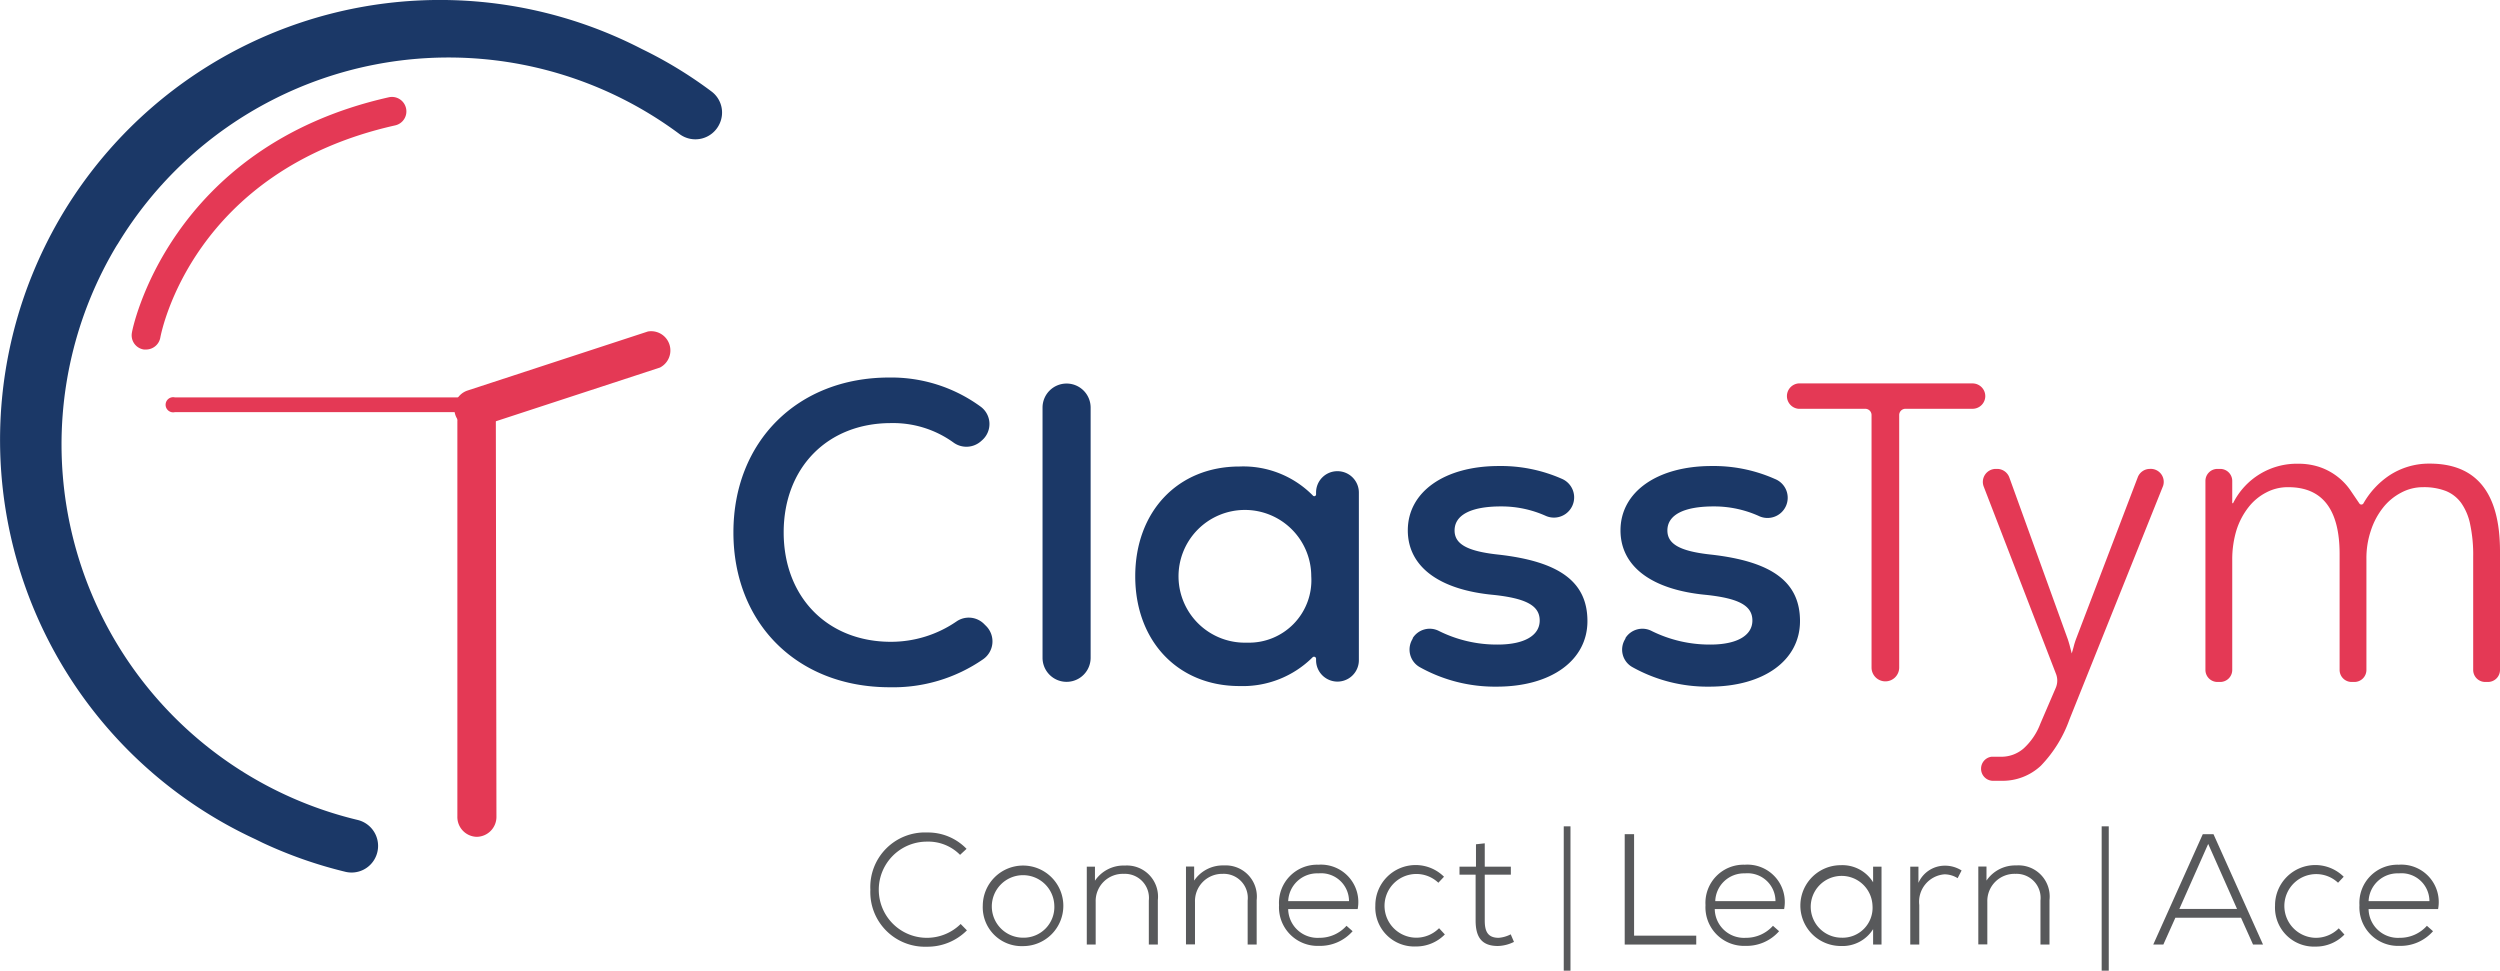 <svg xmlns="http://www.w3.org/2000/svg" id="Layer_1" data-name="Layer 1" viewBox="242.61 217 207.93 80.73"><defs><style>.cls-1{fill:#1b3867;}.cls-2{fill:#e43955;}.cls-3{fill:#58595b;}</style></defs><path class="cls-1" d="M252.37,237.33a32.12,32.12,0,0,0,20,47.87,2.22,2.22,0,0,1,1.48,3.09h0a2.2,2.2,0,0,1-2.51,1.22,36.51,36.51,0,0,1-6.9-2.42l-.59-.29A36.59,36.59,0,1,1,296,221.08a35.38,35.38,0,0,1,5.79,3.53,2.19,2.19,0,0,1,.66,2.7h0a2.21,2.21,0,0,1-3.31.85,32.16,32.16,0,0,0-46.76,9.17Z"/><path class="cls-2" d="M281.56,251.28l-24.41,0a.63.63,0,1,1,0-1.23l24.4,0a.63.63,0,1,1,0,1.23Z"/><path class="cls-2" d="M282,252.6a1.6,1.6,0,0,1-.5-3.12l15-4.91a1.6,1.6,0,0,1,1,3l-15,4.91A1.67,1.67,0,0,1,282,252.6Z"/><path class="cls-2" d="M282.25,286.6a1.65,1.65,0,0,1-1.6-1.7l0-32.84a1.6,1.6,0,1,1,3.2,0l.05,32.83A1.66,1.66,0,0,1,282.25,286.6Z"/><path class="cls-2" d="M254.8,246.07l-.22,0a1.19,1.19,0,0,1-1-1.39c0-.16,3-15.46,21.37-19.59a1.2,1.2,0,0,1,1.43.91,1.19,1.19,0,0,1-.91,1.43c-16.79,3.77-19.43,17.11-19.53,17.67A1.21,1.21,0,0,1,254.8,246.07Z"/><path class="cls-1" d="M324.48,268.92a1.8,1.8,0,0,0-2.32-.23,9.62,9.62,0,0,1-5.45,1.69c-5.28,0-8.92-3.72-8.92-9.1s3.64-9.09,8.92-9.09a8.57,8.57,0,0,1,5.18,1.6,1.83,1.83,0,0,0,2.33-.11l.1-.09a1.79,1.79,0,0,0-.15-2.77,12.58,12.58,0,0,0-7.61-2.42c-7.6,0-12.95,5.31-12.95,12.88s5.31,12.88,13,12.88a13.13,13.13,0,0,0,7.77-2.33,1.81,1.81,0,0,0,.27-2.74Z"/><path class="cls-1" d="M331.32,248.9a2,2,0,0,0-2,2v20.81a2,2,0,0,0,4,0V250.88A2,2,0,0,0,331.32,248.9Z"/><path class="cls-1" d="M353.85,256.19a1.77,1.77,0,0,0-1.78,1.75v.18a.15.15,0,0,1-.27.09,8.12,8.12,0,0,0-6.1-2.41c-5.13,0-8.67,3.75-8.67,9.13s3.54,9.13,8.67,9.13a8.22,8.22,0,0,0,6.08-2.39.17.17,0,0,1,.29.11v.13a1.78,1.78,0,0,0,3.56,0V258A1.78,1.78,0,0,0,353.85,256.19Zm-7.53,14.26a5.52,5.52,0,1,1,5.35-5.52A5.19,5.19,0,0,1,346.32,270.45Z"/><path class="cls-1" d="M367.17,263.12c-2.55-.28-3.58-.88-3.58-2,0-1.28,1.35-2,3.86-2a9,9,0,0,1,3.71.78,1.68,1.68,0,1,0,1.39-3.06,12.55,12.55,0,0,0-5.28-1.08c-4.53,0-7.57,2.16-7.57,5.35,0,3,2.58,4.95,7.15,5.37,2.69.29,3.82.89,3.82,2.13s-1.27,2-3.5,2a10.79,10.79,0,0,1-4.88-1.13,1.67,1.67,0,0,0-2.18.59l0,.05a1.68,1.68,0,0,0,.57,2.36,12.83,12.83,0,0,0,6.42,1.63c4.53,0,7.54-2.19,7.54-5.45S372.33,263.69,367.17,263.12Z"/><path class="cls-1" d="M384.86,263.12c-2.55-.28-3.57-.88-3.57-2,0-1.28,1.34-2,3.85-2a9.06,9.06,0,0,1,3.72.78,1.68,1.68,0,1,0,1.38-3.06,12.54,12.54,0,0,0-5.27-1.08c-4.53,0-7.58,2.16-7.58,5.35,0,3,2.59,4.95,7.15,5.37,2.69.29,3.82.89,3.82,2.13s-1.27,2-3.5,2a10.85,10.85,0,0,1-4.88-1.13,1.67,1.67,0,0,0-2.18.59l0,.05a1.66,1.66,0,0,0,.57,2.36,12.79,12.79,0,0,0,6.41,1.63c4.53,0,7.54-2.19,7.54-5.45S390,263.69,384.86,263.12Z"/><path class="cls-2" d="M407.73,249.94a1.06,1.06,0,0,0-1.06-1.05H392.19a1.06,1.06,0,0,0,0,2.11h5.56a.52.52,0,0,1,.52.52v21a1.15,1.15,0,1,0,2.3,0v-21a.52.52,0,0,1,.53-.52h5.57A1.06,1.06,0,0,0,407.73,249.94Z"/><path class="cls-2" d="M421.41,256a1.08,1.08,0,0,0-1,.7l-5.11,13.39a6.14,6.14,0,0,0-.21.66c-.05.2-.11.4-.17.6,0,0,0,0,0,0s0,0,0,0l-.18-.7c-.07-.24-.13-.45-.2-.63l-4.81-13.31a1.08,1.08,0,0,0-1-.71h-.13a1.08,1.08,0,0,0-1,1.47l6,15.55a1.53,1.53,0,0,1,0,1.17l-1.29,3a5.34,5.34,0,0,1-1.39,2.06,2.83,2.83,0,0,1-1.89.69c-.27,0-.59,0-.79,0a1,1,0,0,0-.86,1v0a1,1,0,0,0,.94,1h0c.24,0,.49,0,.76,0a4.65,4.65,0,0,0,3.27-1.25,10.7,10.7,0,0,0,2.38-3.85l7.79-19.43A1.08,1.08,0,0,0,421.41,256Z"/><path class="cls-2" d="M444.69,255.56a6,6,0,0,0-3.38,1,6.9,6.9,0,0,0-2.13,2.31.2.2,0,0,1-.34,0l-.68-1a5.05,5.05,0,0,0-1.13-1.22,5.15,5.15,0,0,0-1.48-.8,5.47,5.47,0,0,0-1.77-.28,5.92,5.92,0,0,0-5.44,3.28h-.07V257a1,1,0,0,0-1-1h-.23a1,1,0,0,0-1,1v15.72a1,1,0,0,0,1,1h.23a1,1,0,0,0,1-1v-9.15a8.38,8.38,0,0,1,.35-2.47,6.06,6.06,0,0,1,1-1.91,4.45,4.45,0,0,1,1.48-1.23,3.81,3.81,0,0,1,1.83-.44c2.84,0,4.27,1.85,4.27,5.56v9.64a1,1,0,0,0,1,1h.23a1,1,0,0,0,1-1v-9.24a7.15,7.15,0,0,1,.37-2.35,6.11,6.11,0,0,1,1-1.89,4.65,4.65,0,0,1,1.51-1.26,3.82,3.82,0,0,1,1.83-.46,5.07,5.07,0,0,1,1.88.31,2.94,2.94,0,0,1,1.29,1,4.67,4.67,0,0,1,.75,1.79,12.12,12.12,0,0,1,.25,2.69v9.41a1,1,0,0,0,1,1h.23a1,1,0,0,0,1-1v-9.93Q450.51,255.56,444.69,255.56Z"/><path class="cls-3" d="M315,291a4.54,4.54,0,0,1,4.73-4.76A4.45,4.45,0,0,1,323,287.6l-.54.5A3.71,3.71,0,0,0,319.7,287a4,4,0,0,0,0,8,4,4,0,0,0,2.81-1.15l.52.53a4.62,4.62,0,0,1-3.34,1.36A4.54,4.54,0,0,1,315,291Z"/><path class="cls-3" d="M324.35,292.32a3.35,3.35,0,1,1,3.35,3.37A3.23,3.23,0,0,1,324.35,292.32Zm5.95,0a2.6,2.6,0,1,0-2.6,2.67A2.55,2.55,0,0,0,330.3,292.32Z"/><path class="cls-3" d="M338.91,291.86v3.7h-.75V291.9a2,2,0,0,0-2.07-2.22,2.26,2.26,0,0,0-2.35,2.33v3.55H333v-6.48h.68l0,1.17a2.87,2.87,0,0,1,2.48-1.26A2.59,2.59,0,0,1,338.91,291.86Z"/><path class="cls-3" d="M347.13,291.86v3.7h-.75V291.9a2,2,0,0,0-2.08-2.22A2.26,2.26,0,0,0,342,292v3.55h-.75v-6.48h.68v1.17a2.88,2.88,0,0,1,2.48-1.26A2.59,2.59,0,0,1,347.13,291.86Z"/><path class="cls-3" d="M355.53,292.61h-5.78a2.44,2.44,0,0,0,2.58,2.39,3,3,0,0,0,2.27-1l.51.45a3.6,3.6,0,0,1-2.8,1.22,3.21,3.21,0,0,1-3.32-3.39,3.17,3.17,0,0,1,3.27-3.36A3.11,3.11,0,0,1,355.53,292.61Zm-5.78-.66h5.06a2.32,2.32,0,0,0-2.54-2.31A2.41,2.41,0,0,0,349.75,292Z"/><path class="cls-3" d="M357,292.32a3.35,3.35,0,0,1,5.71-2.4l-.47.5a2.65,2.65,0,1,0-1.87,4.57,2.67,2.67,0,0,0,1.93-.79l.48.52a3.34,3.34,0,0,1-2.41,1A3.24,3.24,0,0,1,357,292.32Z"/><path class="cls-3" d="M368.53,295.34a3.17,3.17,0,0,1-1.34.34c-1.37,0-1.85-.77-1.85-2.12v-3.81H364v-.67h1.37v-1.86l.73-.08v1.94h2.17v.67h-2.17v3.81c0,.85.21,1.44,1.16,1.44a2.63,2.63,0,0,0,1-.29Z"/><path class="cls-3" d="M377.74,286.38h.78v8.44h5.17v.74h-5.95Z"/><path class="cls-3" d="M391,292.61h-5.77a2.43,2.43,0,0,0,2.57,2.39,3,3,0,0,0,2.27-1l.51.45a3.59,3.59,0,0,1-2.8,1.22,3.21,3.21,0,0,1-3.32-3.39,3.17,3.17,0,0,1,3.27-3.36A3.11,3.11,0,0,1,391,292.61Zm-5.77-.66h5.05a2.32,2.32,0,0,0-2.54-2.31A2.39,2.39,0,0,0,385.27,292Z"/><path class="cls-3" d="M399.1,289.08v6.48h-.7v-1.28a3,3,0,0,1-2.69,1.4,3.36,3.36,0,0,1,0-6.72,3,3,0,0,1,2.69,1.42v-1.3Zm-.75,3.24a2.57,2.57,0,1,0-2.57,2.67A2.49,2.49,0,0,0,398.35,292.32Z"/><path class="cls-3" d="M405.76,289.4l-.33.64a2.07,2.07,0,0,0-1.1-.32,2.29,2.29,0,0,0-2.09,2.55v3.29h-.75v-6.48h.68l0,1.35a2.4,2.4,0,0,1,2.16-1.43A2.57,2.57,0,0,1,405.76,289.4Z"/><path class="cls-3" d="M413.07,291.86v3.7h-.75V291.9a2,2,0,0,0-2.07-2.22A2.26,2.26,0,0,0,407.9,292v3.55h-.75v-6.48h.68v1.17a2.89,2.89,0,0,1,2.48-1.26A2.59,2.59,0,0,1,413.07,291.86Z"/><path class="cls-3" d="M429,293.33h-5.46l-1,2.23h-.84l4.12-9.18h.89l4.12,9.18H430Zm-5.13-.73h4.8l-2.4-5.41Z"/><path class="cls-3" d="M431.83,292.32a3.35,3.35,0,0,1,5.71-2.4l-.47.5A2.65,2.65,0,1,0,435.2,295a2.69,2.69,0,0,0,1.93-.79l.47.52a3.3,3.3,0,0,1-2.4,1A3.24,3.24,0,0,1,431.83,292.32Z"/><path class="cls-3" d="M445.39,292.61h-5.78a2.44,2.44,0,0,0,2.58,2.39,3,3,0,0,0,2.27-1l.51.45a3.59,3.59,0,0,1-2.8,1.22,3.21,3.21,0,0,1-3.32-3.39,3.17,3.17,0,0,1,3.27-3.36A3.11,3.11,0,0,1,445.39,292.61Zm-5.78-.66h5.06a2.32,2.32,0,0,0-2.54-2.31A2.41,2.41,0,0,0,439.61,292Z"/><path class="cls-3" d="M372.67,297.73v-12h.56v12Z"/><path class="cls-3" d="M417.41,297.73v-12H418v12Z"/></svg>